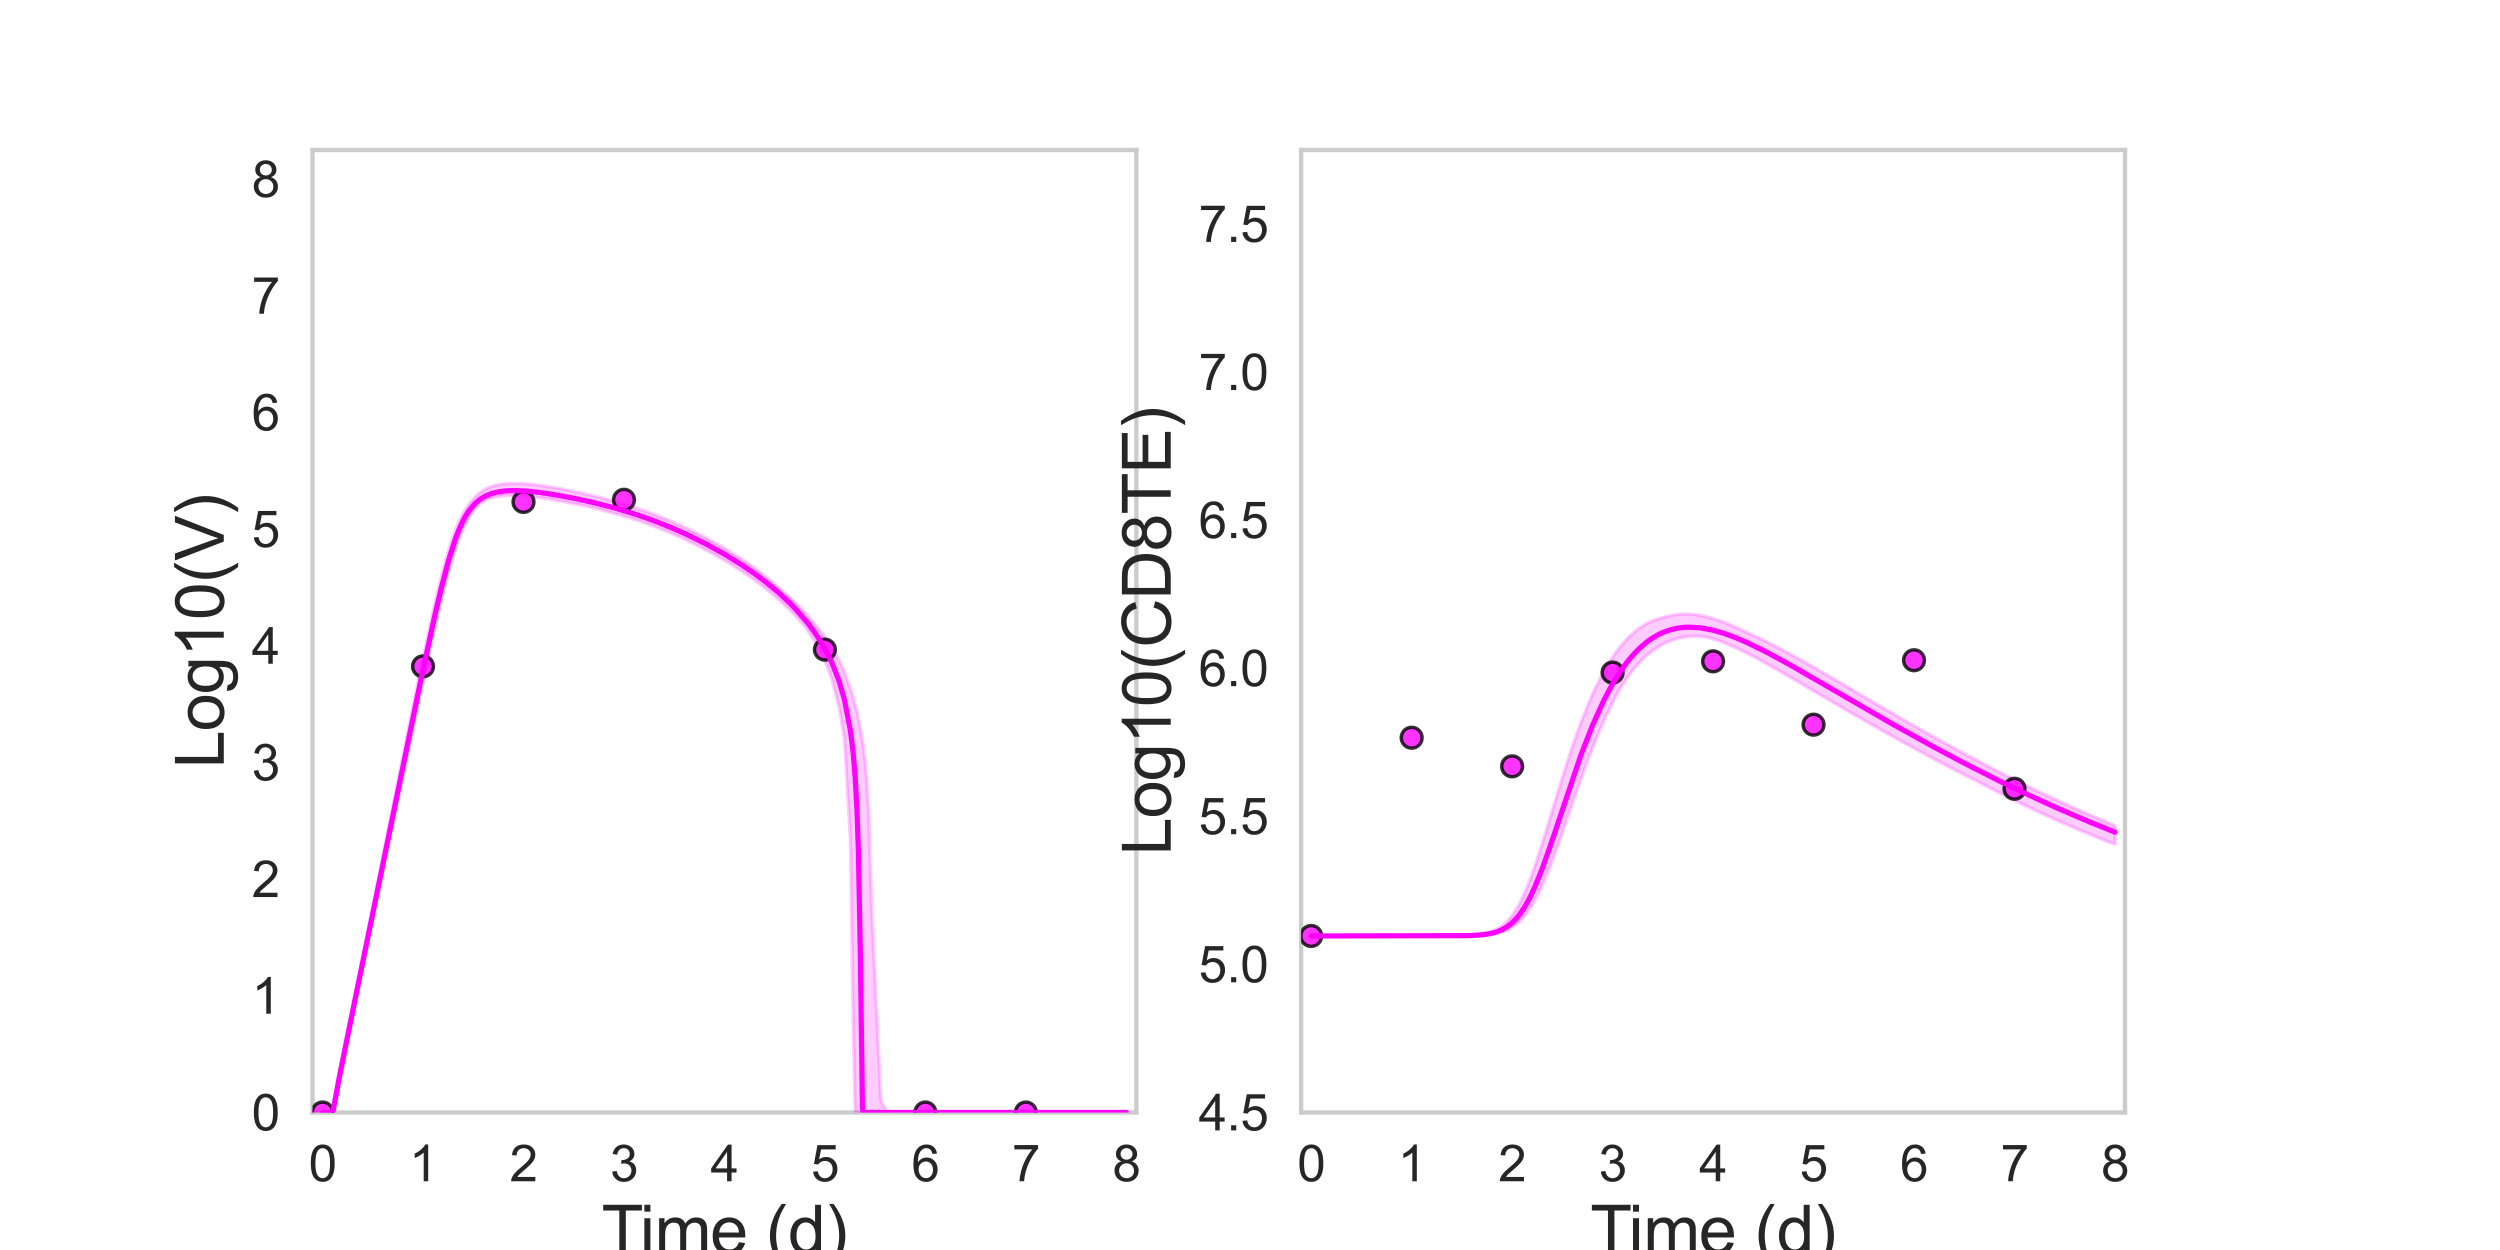 <?xml version="1.0" encoding="utf-8" standalone="no"?>
<!DOCTYPE svg PUBLIC "-//W3C//DTD SVG 1.1//EN"
  "http://www.w3.org/Graphics/SVG/1.1/DTD/svg11.dtd">
<svg xmlns:xlink="http://www.w3.org/1999/xlink" width="720pt" height="360pt" viewBox="0 0 720 360" xmlns="http://www.w3.org/2000/svg" version="1.1">
 <defs>
  <style type="text/css">*{stroke-linejoin: round; stroke-linecap: butt}</style>
 </defs>
 <g id="figure_1">
  <g id="patch_1">
   <path d="M 0 360 
L 720 360 
L 720 0 
L 0 0 
z
" style="fill: #ffffff"/>
  </g>
  <g id="axes_1">
   <g id="patch_2">
    <path d="M 90 320.4 
L 327.273 320.4 
L 327.273 43.2 
L 90 43.2 
z
" style="fill: #ffffff"/>
   </g>
   <g id="matplotlib.axis_1">
    <g id="xtick_1">
     <g id="text_1">
      <!-- 0 -->
      <g style="fill: #262626" transform="translate(88.89 340.207) scale(0.144 -0.144)">
       <defs>
        <path id="ArialMT-30" d="M 266 2259 
Q 266 3072 433 3567 
Q 600 4063 929 4331 
Q 1259 4600 1759 4600 
Q 2128 4600 2406 4451 
Q 2684 4303 2865 4023 
Q 3047 3744 3150 3342 
Q 3253 2941 3253 2259 
Q 3253 1453 3087 958 
Q 2922 463 2592 192 
Q 2263 -78 1759 -78 
Q 1097 -78 719 397 
Q 266 969 266 2259 
z
M 844 2259 
Q 844 1131 1108 757 
Q 1372 384 1759 384 
Q 2147 384 2411 759 
Q 2675 1134 2675 2259 
Q 2675 3391 2411 3762 
Q 2147 4134 1753 4134 
Q 1366 4134 1134 3806 
Q 844 3388 844 2259 
z
" transform="scale(0.016)"/>
       </defs>
       <use xlink:href="#ArialMT-30"/>
      </g>
     </g>
    </g>
    <g id="xtick_2">
     <g id="text_2">
      <!-- 1 -->
      <g style="fill: #262626" transform="translate(117.825 340.207) scale(0.144 -0.144)">
       <defs>
        <path id="ArialMT-31" d="M 2384 0 
L 1822 0 
L 1822 3584 
Q 1619 3391 1289 3197 
Q 959 3003 697 2906 
L 697 3450 
Q 1169 3672 1522 3987 
Q 1875 4303 2022 4600 
L 2384 4600 
L 2384 0 
z
" transform="scale(0.016)"/>
       </defs>
       <use xlink:href="#ArialMT-31"/>
      </g>
     </g>
    </g>
    <g id="xtick_3">
     <g id="text_3">
      <!-- 2 -->
      <g style="fill: #262626" transform="translate(146.761 340.207) scale(0.144 -0.144)">
       <defs>
        <path id="ArialMT-32" d="M 3222 541 
L 3222 0 
L 194 0 
Q 188 203 259 391 
Q 375 700 629 1000 
Q 884 1300 1366 1694 
Q 2113 2306 2375 2664 
Q 2638 3022 2638 3341 
Q 2638 3675 2398 3904 
Q 2159 4134 1775 4134 
Q 1369 4134 1125 3890 
Q 881 3647 878 3216 
L 300 3275 
Q 359 3922 746 4261 
Q 1134 4600 1788 4600 
Q 2447 4600 2831 4234 
Q 3216 3869 3216 3328 
Q 3216 3053 3103 2787 
Q 2991 2522 2730 2228 
Q 2469 1934 1863 1422 
Q 1356 997 1212 845 
Q 1069 694 975 541 
L 3222 541 
z
" transform="scale(0.016)"/>
       </defs>
       <use xlink:href="#ArialMT-32"/>
      </g>
     </g>
    </g>
    <g id="xtick_4">
     <g id="text_4">
      <!-- 3 -->
      <g style="fill: #262626" transform="translate(175.697 340.207) scale(0.144 -0.144)">
       <defs>
        <path id="ArialMT-33" d="M 269 1209 
L 831 1284 
Q 928 806 1161 595 
Q 1394 384 1728 384 
Q 2125 384 2398 659 
Q 2672 934 2672 1341 
Q 2672 1728 2419 1979 
Q 2166 2231 1775 2231 
Q 1616 2231 1378 2169 
L 1441 2663 
Q 1497 2656 1531 2656 
Q 1891 2656 2178 2843 
Q 2466 3031 2466 3422 
Q 2466 3731 2256 3934 
Q 2047 4138 1716 4138 
Q 1388 4138 1169 3931 
Q 950 3725 888 3313 
L 325 3413 
Q 428 3978 793 4289 
Q 1159 4600 1703 4600 
Q 2078 4600 2393 4439 
Q 2709 4278 2876 4000 
Q 3044 3722 3044 3409 
Q 3044 3113 2884 2869 
Q 2725 2625 2413 2481 
Q 2819 2388 3044 2092 
Q 3269 1797 3269 1353 
Q 3269 753 2831 336 
Q 2394 -81 1725 -81 
Q 1122 -81 723 278 
Q 325 638 269 1209 
z
" transform="scale(0.016)"/>
       </defs>
       <use xlink:href="#ArialMT-33"/>
      </g>
     </g>
    </g>
    <g id="xtick_5">
     <g id="text_5">
      <!-- 4 -->
      <g style="fill: #262626" transform="translate(204.632 340.207) scale(0.144 -0.144)">
       <defs>
        <path id="ArialMT-34" d="M 2069 0 
L 2069 1097 
L 81 1097 
L 81 1613 
L 2172 4581 
L 2631 4581 
L 2631 1613 
L 3250 1613 
L 3250 1097 
L 2631 1097 
L 2631 0 
L 2069 0 
z
M 2069 1613 
L 2069 3678 
L 634 1613 
L 2069 1613 
z
" transform="scale(0.016)"/>
       </defs>
       <use xlink:href="#ArialMT-34"/>
      </g>
     </g>
    </g>
    <g id="xtick_6">
     <g id="text_6">
      <!-- 5 -->
      <g style="fill: #262626" transform="translate(233.568 340.207) scale(0.144 -0.144)">
       <defs>
        <path id="ArialMT-35" d="M 266 1200 
L 856 1250 
Q 922 819 1161 601 
Q 1400 384 1738 384 
Q 2144 384 2425 690 
Q 2706 997 2706 1503 
Q 2706 1984 2436 2262 
Q 2166 2541 1728 2541 
Q 1456 2541 1237 2417 
Q 1019 2294 894 2097 
L 366 2166 
L 809 4519 
L 3088 4519 
L 3088 3981 
L 1259 3981 
L 1013 2750 
Q 1425 3038 1878 3038 
Q 2478 3038 2890 2622 
Q 3303 2206 3303 1553 
Q 3303 931 2941 478 
Q 2500 -78 1738 -78 
Q 1113 -78 717 272 
Q 322 622 266 1200 
z
" transform="scale(0.016)"/>
       </defs>
       <use xlink:href="#ArialMT-35"/>
      </g>
     </g>
    </g>
    <g id="xtick_7">
     <g id="text_7">
      <!-- 6 -->
      <g style="fill: #262626" transform="translate(262.504 340.207) scale(0.144 -0.144)">
       <defs>
        <path id="ArialMT-36" d="M 3184 3459 
L 2625 3416 
Q 2550 3747 2413 3897 
Q 2184 4138 1850 4138 
Q 1581 4138 1378 3988 
Q 1113 3794 959 3422 
Q 806 3050 800 2363 
Q 1003 2672 1297 2822 
Q 1591 2972 1913 2972 
Q 2475 2972 2870 2558 
Q 3266 2144 3266 1488 
Q 3266 1056 3080 686 
Q 2894 316 2569 119 
Q 2244 -78 1831 -78 
Q 1128 -78 684 439 
Q 241 956 241 2144 
Q 241 3472 731 4075 
Q 1159 4600 1884 4600 
Q 2425 4600 2770 4297 
Q 3116 3994 3184 3459 
z
M 888 1484 
Q 888 1194 1011 928 
Q 1134 663 1356 523 
Q 1578 384 1822 384 
Q 2178 384 2434 671 
Q 2691 959 2691 1453 
Q 2691 1928 2437 2201 
Q 2184 2475 1800 2475 
Q 1419 2475 1153 2201 
Q 888 1928 888 1484 
z
" transform="scale(0.016)"/>
       </defs>
       <use xlink:href="#ArialMT-36"/>
      </g>
     </g>
    </g>
    <g id="xtick_8">
     <g id="text_8">
      <!-- 7 -->
      <g style="fill: #262626" transform="translate(291.44 340.207) scale(0.144 -0.144)">
       <defs>
        <path id="ArialMT-37" d="M 303 3981 
L 303 4522 
L 3269 4522 
L 3269 4084 
Q 2831 3619 2401 2847 
Q 1972 2075 1738 1259 
Q 1569 684 1522 0 
L 944 0 
Q 953 541 1156 1306 
Q 1359 2072 1739 2783 
Q 2119 3494 2547 3981 
L 303 3981 
z
" transform="scale(0.016)"/>
       </defs>
       <use xlink:href="#ArialMT-37"/>
      </g>
     </g>
    </g>
    <g id="xtick_9">
     <g id="text_9">
      <!-- 8 -->
      <g style="fill: #262626" transform="translate(320.375 340.207) scale(0.144 -0.144)">
       <defs>
        <path id="ArialMT-38" d="M 1131 2484 
Q 781 2613 612 2850 
Q 444 3088 444 3419 
Q 444 3919 803 4259 
Q 1163 4600 1759 4600 
Q 2359 4600 2725 4251 
Q 3091 3903 3091 3403 
Q 3091 3084 2923 2848 
Q 2756 2613 2416 2484 
Q 2838 2347 3058 2040 
Q 3278 1734 3278 1309 
Q 3278 722 2862 322 
Q 2447 -78 1769 -78 
Q 1091 -78 675 323 
Q 259 725 259 1325 
Q 259 1772 486 2073 
Q 713 2375 1131 2484 
z
M 1019 3438 
Q 1019 3113 1228 2906 
Q 1438 2700 1772 2700 
Q 2097 2700 2305 2904 
Q 2513 3109 2513 3406 
Q 2513 3716 2298 3927 
Q 2084 4138 1766 4138 
Q 1444 4138 1231 3931 
Q 1019 3725 1019 3438 
z
M 838 1322 
Q 838 1081 952 856 
Q 1066 631 1291 507 
Q 1516 384 1775 384 
Q 2178 384 2440 643 
Q 2703 903 2703 1303 
Q 2703 1709 2433 1975 
Q 2163 2241 1756 2241 
Q 1359 2241 1098 1978 
Q 838 1716 838 1322 
z
" transform="scale(0.016)"/>
       </defs>
       <use xlink:href="#ArialMT-38"/>
      </g>
     </g>
    </g>
    <g id="text_10">
     <!-- Time (d) -->
     <g style="fill: #262626" transform="translate(173.266 361.046) scale(0.192 -0.192)">
      <defs>
       <path id="ArialMT-54" d="M 1659 0 
L 1659 4041 
L 150 4041 
L 150 4581 
L 3781 4581 
L 3781 4041 
L 2266 4041 
L 2266 0 
L 1659 0 
z
" transform="scale(0.016)"/>
       <path id="ArialMT-69" d="M 425 3934 
L 425 4581 
L 988 4581 
L 988 3934 
L 425 3934 
z
M 425 0 
L 425 3319 
L 988 3319 
L 988 0 
L 425 0 
z
" transform="scale(0.016)"/>
       <path id="ArialMT-6d" d="M 422 0 
L 422 3319 
L 925 3319 
L 925 2853 
Q 1081 3097 1340 3245 
Q 1600 3394 1931 3394 
Q 2300 3394 2536 3241 
Q 2772 3088 2869 2813 
Q 3263 3394 3894 3394 
Q 4388 3394 4653 3120 
Q 4919 2847 4919 2278 
L 4919 0 
L 4359 0 
L 4359 2091 
Q 4359 2428 4304 2576 
Q 4250 2725 4106 2815 
Q 3963 2906 3769 2906 
Q 3419 2906 3187 2673 
Q 2956 2441 2956 1928 
L 2956 0 
L 2394 0 
L 2394 2156 
Q 2394 2531 2256 2718 
Q 2119 2906 1806 2906 
Q 1569 2906 1367 2781 
Q 1166 2656 1075 2415 
Q 984 2175 984 1722 
L 984 0 
L 422 0 
z
" transform="scale(0.016)"/>
       <path id="ArialMT-65" d="M 2694 1069 
L 3275 997 
Q 3138 488 2766 206 
Q 2394 -75 1816 -75 
Q 1088 -75 661 373 
Q 234 822 234 1631 
Q 234 2469 665 2931 
Q 1097 3394 1784 3394 
Q 2450 3394 2872 2941 
Q 3294 2488 3294 1666 
Q 3294 1616 3291 1516 
L 816 1516 
Q 847 969 1125 678 
Q 1403 388 1819 388 
Q 2128 388 2347 550 
Q 2566 713 2694 1069 
z
M 847 1978 
L 2700 1978 
Q 2663 2397 2488 2606 
Q 2219 2931 1791 2931 
Q 1403 2931 1139 2672 
Q 875 2413 847 1978 
z
" transform="scale(0.016)"/>
       <path id="ArialMT-20" transform="scale(0.016)"/>
       <path id="ArialMT-28" d="M 1497 -1347 
Q 1031 -759 709 28 
Q 388 816 388 1659 
Q 388 2403 628 3084 
Q 909 3875 1497 4659 
L 1900 4659 
Q 1522 4009 1400 3731 
Q 1209 3300 1100 2831 
Q 966 2247 966 1656 
Q 966 153 1900 -1347 
L 1497 -1347 
z
" transform="scale(0.016)"/>
       <path id="ArialMT-64" d="M 2575 0 
L 2575 419 
Q 2259 -75 1647 -75 
Q 1250 -75 917 144 
Q 584 363 401 755 
Q 219 1147 219 1656 
Q 219 2153 384 2558 
Q 550 2963 881 3178 
Q 1213 3394 1622 3394 
Q 1922 3394 2156 3267 
Q 2391 3141 2538 2938 
L 2538 4581 
L 3097 4581 
L 3097 0 
L 2575 0 
z
M 797 1656 
Q 797 1019 1065 703 
Q 1334 388 1700 388 
Q 2069 388 2326 689 
Q 2584 991 2584 1609 
Q 2584 2291 2321 2609 
Q 2059 2928 1675 2928 
Q 1300 2928 1048 2622 
Q 797 2316 797 1656 
z
" transform="scale(0.016)"/>
       <path id="ArialMT-29" d="M 791 -1347 
L 388 -1347 
Q 1322 153 1322 1656 
Q 1322 2244 1188 2822 
Q 1081 3291 891 3722 
Q 769 4003 388 4659 
L 791 4659 
Q 1378 3875 1659 3084 
Q 1900 2403 1900 1659 
Q 1900 816 1576 28 
Q 1253 -759 791 -1347 
z
" transform="scale(0.016)"/>
      </defs>
      <use xlink:href="#ArialMT-54"/>
      <use xlink:href="#ArialMT-69" x="57.334"/>
      <use xlink:href="#ArialMT-6d" x="79.551"/>
      <use xlink:href="#ArialMT-65" x="162.852"/>
      <use xlink:href="#ArialMT-20" x="218.467"/>
      <use xlink:href="#ArialMT-28" x="246.25"/>
      <use xlink:href="#ArialMT-64" x="279.551"/>
      <use xlink:href="#ArialMT-29" x="335.166"/>
     </g>
    </g>
   </g>
   <g id="matplotlib.axis_2">
    <g id="ytick_1">
     <g id="text_11">
      <!-- 0 -->
      <g style="fill: #262626" transform="translate(72.492 325.554) scale(0.144 -0.144)">
       <use xlink:href="#ArialMT-30"/>
      </g>
     </g>
    </g>
    <g id="ytick_2">
     <g id="text_12">
      <!-- 1 -->
      <g style="fill: #262626" transform="translate(72.492 291.954) scale(0.144 -0.144)">
       <use xlink:href="#ArialMT-31"/>
      </g>
     </g>
    </g>
    <g id="ytick_3">
     <g id="text_13">
      <!-- 2 -->
      <g style="fill: #262626" transform="translate(72.492 258.354) scale(0.144 -0.144)">
       <use xlink:href="#ArialMT-32"/>
      </g>
     </g>
    </g>
    <g id="ytick_4">
     <g id="text_14">
      <!-- 3 -->
      <g style="fill: #262626" transform="translate(72.492 224.754) scale(0.144 -0.144)">
       <use xlink:href="#ArialMT-33"/>
      </g>
     </g>
    </g>
    <g id="ytick_5">
     <g id="text_15">
      <!-- 4 -->
      <g style="fill: #262626" transform="translate(72.492 191.154) scale(0.144 -0.144)">
       <use xlink:href="#ArialMT-34"/>
      </g>
     </g>
    </g>
    <g id="ytick_6">
     <g id="text_16">
      <!-- 5 -->
      <g style="fill: #262626" transform="translate(72.492 157.554) scale(0.144 -0.144)">
       <use xlink:href="#ArialMT-35"/>
      </g>
     </g>
    </g>
    <g id="ytick_7">
     <g id="text_17">
      <!-- 6 -->
      <g style="fill: #262626" transform="translate(72.492 123.954) scale(0.144 -0.144)">
       <use xlink:href="#ArialMT-36"/>
      </g>
     </g>
    </g>
    <g id="ytick_8">
     <g id="text_18">
      <!-- 7 -->
      <g style="fill: #262626" transform="translate(72.492 90.354) scale(0.144 -0.144)">
       <use xlink:href="#ArialMT-37"/>
      </g>
     </g>
    </g>
    <g id="ytick_9">
     <g id="text_19">
      <!-- 8 -->
      <g style="fill: #262626" transform="translate(72.492 56.754) scale(0.144 -0.144)">
       <use xlink:href="#ArialMT-38"/>
      </g>
     </g>
    </g>
    <g id="text_20">
     <!-- Log10(V) -->
     <g style="fill: #262626" transform="translate(64.451 221.289) rotate(-90) scale(0.192 -0.192)">
      <defs>
       <path id="ArialMT-4c" d="M 469 0 
L 469 4581 
L 1075 4581 
L 1075 541 
L 3331 541 
L 3331 0 
L 469 0 
z
" transform="scale(0.016)"/>
       <path id="ArialMT-6f" d="M 213 1659 
Q 213 2581 725 3025 
Q 1153 3394 1769 3394 
Q 2453 3394 2887 2945 
Q 3322 2497 3322 1706 
Q 3322 1066 3130 698 
Q 2938 331 2570 128 
Q 2203 -75 1769 -75 
Q 1072 -75 642 372 
Q 213 819 213 1659 
z
M 791 1659 
Q 791 1022 1069 705 
Q 1347 388 1769 388 
Q 2188 388 2466 706 
Q 2744 1025 2744 1678 
Q 2744 2294 2464 2611 
Q 2184 2928 1769 2928 
Q 1347 2928 1069 2612 
Q 791 2297 791 1659 
z
" transform="scale(0.016)"/>
       <path id="ArialMT-67" d="M 319 -275 
L 866 -356 
Q 900 -609 1056 -725 
Q 1266 -881 1628 -881 
Q 2019 -881 2231 -725 
Q 2444 -569 2519 -288 
Q 2563 -116 2559 434 
Q 2191 0 1641 0 
Q 956 0 581 494 
Q 206 988 206 1678 
Q 206 2153 378 2554 
Q 550 2956 876 3175 
Q 1203 3394 1644 3394 
Q 2231 3394 2613 2919 
L 2613 3319 
L 3131 3319 
L 3131 450 
Q 3131 -325 2973 -648 
Q 2816 -972 2473 -1159 
Q 2131 -1347 1631 -1347 
Q 1038 -1347 672 -1080 
Q 306 -813 319 -275 
z
M 784 1719 
Q 784 1066 1043 766 
Q 1303 466 1694 466 
Q 2081 466 2343 764 
Q 2606 1063 2606 1700 
Q 2606 2309 2336 2618 
Q 2066 2928 1684 2928 
Q 1309 2928 1046 2623 
Q 784 2319 784 1719 
z
" transform="scale(0.016)"/>
       <path id="ArialMT-56" d="M 1803 0 
L 28 4581 
L 684 4581 
L 1875 1253 
Q 2019 853 2116 503 
Q 2222 878 2363 1253 
L 3600 4581 
L 4219 4581 
L 2425 0 
L 1803 0 
z
" transform="scale(0.016)"/>
      </defs>
      <use xlink:href="#ArialMT-4c"/>
      <use xlink:href="#ArialMT-6f" x="55.615"/>
      <use xlink:href="#ArialMT-67" x="111.23"/>
      <use xlink:href="#ArialMT-31" x="166.846"/>
      <use xlink:href="#ArialMT-30" x="222.461"/>
      <use xlink:href="#ArialMT-28" x="278.076"/>
      <use xlink:href="#ArialMT-56" x="311.377"/>
      <use xlink:href="#ArialMT-29" x="378.076"/>
     </g>
    </g>
   </g>
   <g id="patch_3">
    <path d="M 90 320.4 
L 90 43.2 
" style="fill: none; stroke: #cccccc; stroke-width: 1.25; stroke-linejoin: miter; stroke-linecap: square"/>
   </g>
   <g id="patch_4">
    <path d="M 327.273 320.4 
L 327.273 43.2 
" style="fill: none; stroke: #cccccc; stroke-width: 1.25; stroke-linejoin: miter; stroke-linecap: square"/>
   </g>
   <g id="patch_5">
    <path d="M 90 320.4 
L 327.273 320.4 
" style="fill: none; stroke: #cccccc; stroke-width: 1.25; stroke-linejoin: miter; stroke-linecap: square"/>
   </g>
   <g id="patch_6">
    <path d="M 90 43.2 
L 327.273 43.2 
" style="fill: none; stroke: #cccccc; stroke-width: 1.25; stroke-linejoin: miter; stroke-linecap: square"/>
   </g>
   <g id="PolyCollection_1">
    <defs>
     <path id="m61a32fb7ac" d="M 92.894 -39.6 
L 92.894 -39.6 
L 92.895 -39.6 
L 92.905 -39.6 
L 93.008 -39.6 
L 93.145 -39.6 
L 93.484 -39.6 
L 93.833 -39.6 
L 94.447 -39.6 
L 95.062 -39.6 
L 95.924 -39.6 
L 96.786 -43.49 
L 97.74 -48.391 
L 98.694 -53.175 
L 99.676 -58.027 
L 100.658 -62.838 
L 101.641 -67.635 
L 102.623 -72.421 
L 103.605 -77.2 
L 104.588 -81.987 
L 105.57 -86.764 
L 106.552 -91.543 
L 107.535 -96.321 
L 108.517 -101.057 
L 109.499 -105.769 
L 110.481 -110.468 
L 111.464 -115.144 
L 112.446 -119.804 
L 113.428 -124.461 
L 114.411 -129.115 
L 115.393 -133.766 
L 116.375 -138.411 
L 117.358 -143.048 
L 118.34 -147.676 
L 119.322 -152.289 
L 120.305 -156.884 
L 121.287 -161.452 
L 122.269 -165.986 
L 123.251 -170.472 
L 124.234 -174.895 
L 125.216 -179.235 
L 126.198 -183.465 
L 127.181 -187.554 
L 128.163 -191.467 
L 129.145 -195.163 
L 130.128 -198.601 
L 131.11 -201.743 
L 132.092 -204.562 
L 133.075 -207.039 
L 134.057 -209.174 
L 135.039 -210.981 
L 136.021 -212.486 
L 136.817 -213.513 
L 137.632 -214.395 
L 138.326 -215.028 
L 139.046 -215.598 
L 139.688 -215.913 
L 140.331 -216.182 
L 140.973 -216.412 
L 141.513 -216.577 
L 142.097 -216.732 
L 142.599 -216.846 
L 143.11 -216.946 
L 143.548 -217.019 
L 144.012 -217.086 
L 144.41 -217.135 
L 144.823 -217.177 
L 145.182 -217.208 
L 145.556 -217.233 
L 145.888 -217.254 
L 146.227 -217.27 
L 146.566 -217.28 
L 146.86 -217.288 
L 147.178 -217.293 
L 147.496 -217.294 
L 147.781 -217.292 
L 148.068 -217.289 
L 148.355 -217.285 
L 148.643 -217.277 
L 148.93 -217.268 
L 149.217 -217.255 
L 149.504 -217.241 
L 149.791 -217.228 
L 150.078 -217.213 
L 150.365 -217.194 
L 150.652 -217.175 
L 150.939 -217.153 
L 151.226 -217.128 
L 151.513 -217.103 
L 151.801 -217.079 
L 152.088 -217.054 
L 152.375 -217.029 
L 152.662 -216.999 
L 152.949 -216.969 
L 153.236 -216.939 
L 153.523 -216.905 
L 153.81 -216.87 
L 154.099 -216.836 
L 154.389 -216.801 
L 154.682 -216.766 
L 154.978 -216.728 
L 155.278 -216.688 
L 155.582 -216.648 
L 155.89 -216.605 
L 156.202 -216.559 
L 156.52 -216.512 
L 156.843 -216.465 
L 157.171 -216.416 
L 158.809 -216.161 
L 159.287 -216.079 
L 161.069 -215.772 
L 161.714 -215.655 
L 163.608 -215.295 
L 164.427 -215.134 
L 166.4 -214.727 
L 167.381 -214.52 
L 169.395 -214.067 
L 170.517 -213.808 
L 172.545 -213.317 
L 173.781 -213.002 
L 175.808 -212.468 
L 177.133 -212.098 
L 179.361 -211.456 
L 180.707 -211.043 
L 182.657 -210.427 
L 184.072 -209.955 
L 186.161 -209.234 
L 187.59 -208.714 
L 189.542 -207.982 
L 191.008 -207.406 
L 193.051 -206.55 
L 194.517 -205.907 
L 196.624 -204.952 
L 198.069 -204.267 
L 199.967 -203.343 
L 201.441 -202.595 
L 203.415 -201.564 
L 204.888 -200.761 
L 206.917 -199.623 
L 208.372 -198.772 
L 210.45 -197.517 
L 211.879 -196.617 
L 213.75 -195.403 
L 215.21 -194.411 
L 217.164 -193.038 
L 218.628 -191.955 
L 220.649 -190.402 
L 222.105 -189.217 
L 224.191 -187.437 
L 225.63 -186.125 
L 227.537 -184.299 
L 229.013 -182.763 
L 231.016 -180.489 
L 232.503 -178.616 
L 234.589 -175.418 
L 236.073 -172.762 
L 238.236 -168.091 
L 239.707 -163.951 
L 241.677 -156.236 
L 243.193 -147.222 
L 244.906 -118.232 
L 245.712 -65.511 
L 246.275 -39.6 
L 246.832 -39.6 
L 247.23 -39.6 
L 247.628 -39.6 
L 247.812 -39.6 
L 248.022 -39.6 
L 248.188 -39.6 
L 248.372 -39.6 
L 248.556 -39.6 
L 248.752 -39.6 
L 248.973 -39.6 
L 249.249 -39.6 
L 249.587 -39.6 
L 250.157 -39.6 
L 251.053 -39.6 
L 252.53 -39.6 
L 253.702 -39.6 
L 255.571 -39.6 
L 256.904 -39.6 
L 259.064 -39.6 
L 260.485 -39.6 
L 262.876 -39.6 
L 264.34 -39.6 
L 266.541 -39.6 
L 268.108 -39.6 
L 270.541 -39.6 
L 272.177 -39.6 
L 274.84 -39.6 
L 276.533 -39.6 
L 279.112 -39.6 
L 280.941 -39.6 
L 283.835 -39.6 
L 285.808 -39.6 
L 288.702 -39.6 
L 290.974 -39.6 
L 293.868 -39.6 
L 296.762 -39.6 
L 299.655 -39.6 
L 302.549 -39.6 
L 305.442 -39.6 
L 308.336 -39.6 
L 311.229 -39.6 
L 314.123 -39.6 
L 317.017 -39.6 
L 319.91 -39.6 
L 322.804 -39.6 
L 324.379 -39.6 
L 324.379 -39.6 
L 324.379 -39.6 
L 322.804 -39.6 
L 319.91 -39.6 
L 317.017 -39.6 
L 314.123 -39.6 
L 311.229 -39.6 
L 308.336 -39.6 
L 305.442 -39.6 
L 302.549 -39.6 
L 299.655 -39.6 
L 296.762 -39.6 
L 293.868 -39.6 
L 290.974 -39.6 
L 288.702 -39.6 
L 285.808 -39.6 
L 283.835 -39.6 
L 280.941 -39.6 
L 279.112 -39.6 
L 276.533 -39.6 
L 274.84 -39.6 
L 272.177 -39.6 
L 270.541 -39.6 
L 268.108 -39.6 
L 266.541 -39.6 
L 264.34 -39.6 
L 262.876 -39.6 
L 260.485 -39.6 
L 259.064 -39.6 
L 256.904 -39.6 
L 255.571 -39.6 
L 253.702 -42.817 
L 252.53 -67.315 
L 251.053 -98.181 
L 250.157 -126.647 
L 249.587 -135.808 
L 249.249 -139.584 
L 248.973 -142.224 
L 248.752 -143.946 
L 248.556 -145.467 
L 248.372 -146.896 
L 248.188 -147.917 
L 248.022 -148.784 
L 247.812 -149.874 
L 247.628 -150.833 
L 247.23 -152.905 
L 246.832 -154.976 
L 246.275 -156.861 
L 245.712 -159.139 
L 244.906 -161.773 
L 243.193 -166.435 
L 241.677 -169.746 
L 239.707 -173.314 
L 238.236 -175.581 
L 236.073 -178.581 
L 234.589 -180.405 
L 232.503 -182.803 
L 231.016 -184.431 
L 229.013 -186.467 
L 227.537 -187.862 
L 225.63 -189.562 
L 224.191 -190.868 
L 222.105 -192.675 
L 220.649 -193.859 
L 218.628 -195.431 
L 217.164 -196.512 
L 215.21 -197.897 
L 213.75 -198.885 
L 211.879 -200.107 
L 210.45 -201.002 
L 208.372 -202.259 
L 206.917 -203.103 
L 204.888 -204.241 
L 203.415 -205.033 
L 201.441 -206.061 
L 199.967 -206.798 
L 198.069 -207.718 
L 196.624 -208.389 
L 194.517 -209.335 
L 193.051 -209.964 
L 191.008 -210.811 
L 189.542 -211.391 
L 187.59 -212.136 
L 186.161 -212.656 
L 184.072 -213.389 
L 182.657 -213.861 
L 180.707 -214.487 
L 179.361 -214.899 
L 177.133 -215.554 
L 175.808 -215.924 
L 173.781 -216.469 
L 172.545 -216.786 
L 170.517 -217.287 
L 169.395 -217.552 
L 167.381 -218.012 
L 166.4 -218.225 
L 164.427 -218.642 
L 163.608 -218.806 
L 161.714 -219.175 
L 161.069 -219.293 
L 159.287 -219.611 
L 158.809 -219.69 
L 157.171 -219.956 
L 156.843 -220.006 
L 156.52 -220.054 
L 156.202 -220.1 
L 155.89 -220.145 
L 155.582 -220.188 
L 155.278 -220.23 
L 154.978 -220.269 
L 154.682 -220.308 
L 154.389 -220.345 
L 154.099 -220.38 
L 153.81 -220.414 
L 153.523 -220.447 
L 153.236 -220.479 
L 152.949 -220.509 
L 152.662 -220.539 
L 152.375 -220.567 
L 152.088 -220.594 
L 151.801 -220.619 
L 151.513 -220.643 
L 151.226 -220.665 
L 150.939 -220.686 
L 150.652 -220.706 
L 150.365 -220.723 
L 150.078 -220.739 
L 149.791 -220.753 
L 149.504 -220.765 
L 149.217 -220.776 
L 148.93 -220.784 
L 148.643 -220.79 
L 148.355 -220.794 
L 148.068 -220.795 
L 147.781 -220.794 
L 147.496 -220.79 
L 147.178 -220.783 
L 146.86 -220.773 
L 146.566 -220.76 
L 146.227 -220.741 
L 145.888 -220.718 
L 145.556 -220.69 
L 145.182 -220.654 
L 144.823 -220.612 
L 144.41 -220.557 
L 144.012 -220.494 
L 143.548 -220.411 
L 143.11 -220.319 
L 142.599 -220.196 
L 142.097 -220.056 
L 141.513 -219.869 
L 140.973 -219.668 
L 140.331 -219.39 
L 139.688 -219.067 
L 139.046 -218.689 
L 138.326 -218.195 
L 137.632 -217.633 
L 136.817 -216.854 
L 136.021 -215.95 
L 135.039 -214.738 
L 134.057 -213.278 
L 133.075 -211.585 
L 132.092 -209.573 
L 131.11 -207.198 
L 130.128 -204.457 
L 129.145 -201.384 
L 128.163 -197.964 
L 127.181 -194.233 
L 126.198 -190.236 
L 125.216 -186.021 
L 124.234 -181.633 
L 123.251 -177.11 
L 122.269 -172.485 
L 121.287 -167.784 
L 120.305 -163.026 
L 119.322 -158.226 
L 118.34 -153.397 
L 117.358 -148.546 
L 116.375 -143.679 
L 115.393 -138.801 
L 114.411 -133.915 
L 113.428 -129.024 
L 112.446 -124.128 
L 111.464 -119.229 
L 110.481 -114.327 
L 109.499 -109.425 
L 108.517 -104.522 
L 107.535 -99.632 
L 106.552 -94.741 
L 105.57 -89.85 
L 104.588 -84.958 
L 103.605 -80.065 
L 102.623 -75.277 
L 101.641 -70.489 
L 100.658 -65.694 
L 99.676 -60.881 
L 98.694 -56.029 
L 97.74 -51.231 
L 96.786 -46.237 
L 95.924 -41.346 
L 95.062 -39.647 
L 94.447 -39.6 
L 93.833 -39.6 
L 93.484 -39.6 
L 93.145 -39.6 
L 93.008 -39.6 
L 92.905 -39.6 
L 92.895 -39.6 
L 92.894 -39.6 
z
" style="stroke: #ff00ff; stroke-opacity: 0.2"/>
    </defs>
    <g clip-path="url(#p8fd58e6b67)">
     <use xlink:href="#m61a32fb7ac" x="0" y="360" style="fill: #ff00ff; fill-opacity: 0.2; stroke: #ff00ff; stroke-opacity: 0.2"/>
    </g>
   </g>
   <g id="PathCollection_1">
    <defs>
     <path id="m16f780ced9" d="M 0 3 
C 0.796 3 1.559 2.684 2.121 2.121 
C 2.684 1.559 3 0.796 3 0 
C 3 -0.796 2.684 -1.559 2.121 -2.121 
C 1.559 -2.684 0.796 -3 0 -3 
C -0.796 -3 -1.559 -2.684 -2.121 -2.121 
C -2.684 -1.559 -3 -0.796 -3 0 
C -3 0.796 -2.684 1.559 -2.121 2.121 
C -1.559 2.684 -0.796 3 0 3 
z
" style="stroke: #000000; stroke-opacity: 0.8"/>
    </defs>
    <g clip-path="url(#p8fd58e6b67)">
     <use xlink:href="#m16f780ced9" x="92.894" y="320.4" style="fill: #ff00ff; fill-opacity: 0.8; stroke: #000000; stroke-opacity: 0.8"/>
     <use xlink:href="#m16f780ced9" x="121.829" y="191.916" style="fill: #ff00ff; fill-opacity: 0.8; stroke: #000000; stroke-opacity: 0.8"/>
     <use xlink:href="#m16f780ced9" x="150.765" y="144.554" style="fill: #ff00ff; fill-opacity: 0.8; stroke: #000000; stroke-opacity: 0.8"/>
     <use xlink:href="#m16f780ced9" x="179.701" y="143.938" style="fill: #ff00ff; fill-opacity: 0.8; stroke: #000000; stroke-opacity: 0.8"/>
     <use xlink:href="#m16f780ced9" x="237.572" y="187.094" style="fill: #ff00ff; fill-opacity: 0.8; stroke: #000000; stroke-opacity: 0.8"/>
     <use xlink:href="#m16f780ced9" x="266.508" y="320.4" style="fill: #ff00ff; fill-opacity: 0.8; stroke: #000000; stroke-opacity: 0.8"/>
     <use xlink:href="#m16f780ced9" x="295.443" y="320.4" style="fill: #ff00ff; fill-opacity: 0.8; stroke: #000000; stroke-opacity: 0.8"/>
    </g>
   </g>
   <g id="line2d_1">
    <path d="M 92.894 320.4 
L 95.062 320.4 
L 95.924 320.038 
L 97.74 310.149 
L 102.623 286.058 
L 121.287 195.431 
L 125.216 177.354 
L 127.181 169.036 
L 129.145 161.597 
L 131.11 155.373 
L 132.092 152.79 
L 133.075 150.569 
L 134.057 148.694 
L 135.039 147.138 
L 136.817 145.007 
L 138.326 143.743 
L 139.688 142.92 
L 141.513 142.161 
L 143.548 141.647 
L 145.888 141.354 
L 148.355 141.282 
L 151.513 141.423 
L 155.582 141.855 
L 159.287 142.404 
L 164.427 143.332 
L 170.517 144.64 
L 177.133 146.329 
L 182.657 147.99 
L 187.59 149.692 
L 193.051 151.835 
L 198.069 154.058 
L 203.415 156.708 
L 208.372 159.447 
L 213.75 162.771 
L 217.164 165.106 
L 220.649 167.711 
L 224.191 170.643 
L 227.537 173.755 
L 229.013 175.263 
L 232.503 179.271 
L 234.589 182.062 
L 236.073 184.297 
L 238.236 188.077 
L 239.707 191.144 
L 241.677 196.256 
L 243.193 201.508 
L 244.906 210.358 
L 245.712 216.909 
L 246.275 223.574 
L 246.832 233.756 
L 247.23 245.688 
L 247.812 276.815 
L 248.372 318.423 
L 248.556 320.4 
L 324.379 320.4 
L 324.379 320.4 
" clip-path="url(#p8fd58e6b67)" style="fill: none; stroke: #ff00ff; stroke-width: 1.5; stroke-linecap: round"/>
   </g>
  </g>
  <g id="axes_2">
   <g id="patch_7">
    <path d="M 374.727 320.4 
L 612 320.4 
L 612 43.2 
L 374.727 43.2 
z
" style="fill: #ffffff"/>
   </g>
   <g id="matplotlib.axis_3">
    <g id="xtick_10">
     <g id="text_21">
      <!-- 0 -->
      <g style="fill: #262626" transform="translate(373.617 340.207) scale(0.144 -0.144)">
       <use xlink:href="#ArialMT-30"/>
      </g>
     </g>
    </g>
    <g id="xtick_11">
     <g id="text_22">
      <!-- 1 -->
      <g style="fill: #262626" transform="translate(402.553 340.207) scale(0.144 -0.144)">
       <use xlink:href="#ArialMT-31"/>
      </g>
     </g>
    </g>
    <g id="xtick_12">
     <g id="text_23">
      <!-- 2 -->
      <g style="fill: #262626" transform="translate(431.488 340.207) scale(0.144 -0.144)">
       <use xlink:href="#ArialMT-32"/>
      </g>
     </g>
    </g>
    <g id="xtick_13">
     <g id="text_24">
      <!-- 3 -->
      <g style="fill: #262626" transform="translate(460.424 340.207) scale(0.144 -0.144)">
       <use xlink:href="#ArialMT-33"/>
      </g>
     </g>
    </g>
    <g id="xtick_14">
     <g id="text_25">
      <!-- 4 -->
      <g style="fill: #262626" transform="translate(489.36 340.207) scale(0.144 -0.144)">
       <use xlink:href="#ArialMT-34"/>
      </g>
     </g>
    </g>
    <g id="xtick_15">
     <g id="text_26">
      <!-- 5 -->
      <g style="fill: #262626" transform="translate(518.295 340.207) scale(0.144 -0.144)">
       <use xlink:href="#ArialMT-35"/>
      </g>
     </g>
    </g>
    <g id="xtick_16">
     <g id="text_27">
      <!-- 6 -->
      <g style="fill: #262626" transform="translate(547.231 340.207) scale(0.144 -0.144)">
       <use xlink:href="#ArialMT-36"/>
      </g>
     </g>
    </g>
    <g id="xtick_17">
     <g id="text_28">
      <!-- 7 -->
      <g style="fill: #262626" transform="translate(576.167 340.207) scale(0.144 -0.144)">
       <use xlink:href="#ArialMT-37"/>
      </g>
     </g>
    </g>
    <g id="xtick_18">
     <g id="text_29">
      <!-- 8 -->
      <g style="fill: #262626" transform="translate(605.103 340.207) scale(0.144 -0.144)">
       <use xlink:href="#ArialMT-38"/>
      </g>
     </g>
    </g>
    <g id="text_30">
     <!-- Time (d) -->
     <g style="fill: #262626" transform="translate(457.994 361.046) scale(0.192 -0.192)">
      <use xlink:href="#ArialMT-54"/>
      <use xlink:href="#ArialMT-69" x="57.334"/>
      <use xlink:href="#ArialMT-6d" x="79.551"/>
      <use xlink:href="#ArialMT-65" x="162.852"/>
      <use xlink:href="#ArialMT-20" x="218.467"/>
      <use xlink:href="#ArialMT-28" x="246.25"/>
      <use xlink:href="#ArialMT-64" x="279.551"/>
      <use xlink:href="#ArialMT-29" x="335.166"/>
     </g>
    </g>
   </g>
   <g id="matplotlib.axis_4">
    <g id="ytick_10">
     <g id="text_31">
      <!-- 4.5 -->
      <g style="fill: #262626" transform="translate(345.211 325.554) scale(0.144 -0.144)">
       <defs>
        <path id="ArialMT-2e" d="M 581 0 
L 581 641 
L 1222 641 
L 1222 0 
L 581 0 
z
" transform="scale(0.016)"/>
       </defs>
       <use xlink:href="#ArialMT-34"/>
       <use xlink:href="#ArialMT-2e" x="55.615"/>
       <use xlink:href="#ArialMT-35" x="83.398"/>
      </g>
     </g>
    </g>
    <g id="ytick_11">
     <g id="text_32">
      <!-- 5.0 -->
      <g style="fill: #262626" transform="translate(345.211 282.907) scale(0.144 -0.144)">
       <use xlink:href="#ArialMT-35"/>
       <use xlink:href="#ArialMT-2e" x="55.615"/>
       <use xlink:href="#ArialMT-30" x="83.398"/>
      </g>
     </g>
    </g>
    <g id="ytick_12">
     <g id="text_33">
      <!-- 5.5 -->
      <g style="fill: #262626" transform="translate(345.211 240.261) scale(0.144 -0.144)">
       <use xlink:href="#ArialMT-35"/>
       <use xlink:href="#ArialMT-2e" x="55.615"/>
       <use xlink:href="#ArialMT-35" x="83.398"/>
      </g>
     </g>
    </g>
    <g id="ytick_13">
     <g id="text_34">
      <!-- 6.0 -->
      <g style="fill: #262626" transform="translate(345.211 197.615) scale(0.144 -0.144)">
       <use xlink:href="#ArialMT-36"/>
       <use xlink:href="#ArialMT-2e" x="55.615"/>
       <use xlink:href="#ArialMT-30" x="83.398"/>
      </g>
     </g>
    </g>
    <g id="ytick_14">
     <g id="text_35">
      <!-- 6.5 -->
      <g style="fill: #262626" transform="translate(345.211 154.969) scale(0.144 -0.144)">
       <use xlink:href="#ArialMT-36"/>
       <use xlink:href="#ArialMT-2e" x="55.615"/>
       <use xlink:href="#ArialMT-35" x="83.398"/>
      </g>
     </g>
    </g>
    <g id="ytick_15">
     <g id="text_36">
      <!-- 7.0 -->
      <g style="fill: #262626" transform="translate(345.211 112.323) scale(0.144 -0.144)">
       <use xlink:href="#ArialMT-37"/>
       <use xlink:href="#ArialMT-2e" x="55.615"/>
       <use xlink:href="#ArialMT-30" x="83.398"/>
      </g>
     </g>
    </g>
    <g id="ytick_16">
     <g id="text_37">
      <!-- 7.5 -->
      <g style="fill: #262626" transform="translate(345.211 69.677) scale(0.144 -0.144)">
       <use xlink:href="#ArialMT-37"/>
       <use xlink:href="#ArialMT-2e" x="55.615"/>
       <use xlink:href="#ArialMT-35" x="83.398"/>
      </g>
     </g>
    </g>
    <g id="text_38">
     <!-- Log10(CD8TE) -->
     <g style="fill: #262626" transform="translate(337.17 246.357) rotate(-90) scale(0.192 -0.192)">
      <defs>
       <path id="ArialMT-43" d="M 3763 1606 
L 4369 1453 
Q 4178 706 3683 314 
Q 3188 -78 2472 -78 
Q 1731 -78 1267 223 
Q 803 525 561 1097 
Q 319 1669 319 2325 
Q 319 3041 592 3573 
Q 866 4106 1370 4382 
Q 1875 4659 2481 4659 
Q 3169 4659 3637 4309 
Q 4106 3959 4291 3325 
L 3694 3184 
Q 3534 3684 3231 3912 
Q 2928 4141 2469 4141 
Q 1941 4141 1586 3887 
Q 1231 3634 1087 3207 
Q 944 2781 944 2328 
Q 944 1744 1114 1308 
Q 1284 872 1643 656 
Q 2003 441 2422 441 
Q 2931 441 3284 734 
Q 3638 1028 3763 1606 
z
" transform="scale(0.016)"/>
       <path id="ArialMT-44" d="M 494 0 
L 494 4581 
L 2072 4581 
Q 2606 4581 2888 4516 
Q 3281 4425 3559 4188 
Q 3922 3881 4101 3404 
Q 4281 2928 4281 2316 
Q 4281 1794 4159 1391 
Q 4038 988 3847 723 
Q 3656 459 3429 307 
Q 3203 156 2883 78 
Q 2563 0 2147 0 
L 494 0 
z
M 1100 541 
L 2078 541 
Q 2531 541 2789 625 
Q 3047 709 3200 863 
Q 3416 1078 3536 1442 
Q 3656 1806 3656 2325 
Q 3656 3044 3420 3430 
Q 3184 3816 2847 3947 
Q 2603 4041 2063 4041 
L 1100 4041 
L 1100 541 
z
" transform="scale(0.016)"/>
       <path id="ArialMT-45" d="M 506 0 
L 506 4581 
L 3819 4581 
L 3819 4041 
L 1113 4041 
L 1113 2638 
L 3647 2638 
L 3647 2100 
L 1113 2100 
L 1113 541 
L 3925 541 
L 3925 0 
L 506 0 
z
" transform="scale(0.016)"/>
      </defs>
      <use xlink:href="#ArialMT-4c"/>
      <use xlink:href="#ArialMT-6f" x="55.615"/>
      <use xlink:href="#ArialMT-67" x="111.23"/>
      <use xlink:href="#ArialMT-31" x="166.846"/>
      <use xlink:href="#ArialMT-30" x="222.461"/>
      <use xlink:href="#ArialMT-28" x="278.076"/>
      <use xlink:href="#ArialMT-43" x="311.377"/>
      <use xlink:href="#ArialMT-44" x="383.594"/>
      <use xlink:href="#ArialMT-38" x="455.811"/>
      <use xlink:href="#ArialMT-54" x="511.426"/>
      <use xlink:href="#ArialMT-45" x="572.51"/>
      <use xlink:href="#ArialMT-29" x="639.209"/>
     </g>
    </g>
   </g>
   <g id="patch_8">
    <path d="M 374.727 320.4 
L 374.727 43.2 
" style="fill: none; stroke: #cccccc; stroke-width: 1.25; stroke-linejoin: miter; stroke-linecap: square"/>
   </g>
   <g id="patch_9">
    <path d="M 612 320.4 
L 612 43.2 
" style="fill: none; stroke: #cccccc; stroke-width: 1.25; stroke-linejoin: miter; stroke-linecap: square"/>
   </g>
   <g id="patch_10">
    <path d="M 374.727 320.4 
L 612 320.4 
" style="fill: none; stroke: #cccccc; stroke-width: 1.25; stroke-linejoin: miter; stroke-linecap: square"/>
   </g>
   <g id="patch_11">
    <path d="M 374.727 43.2 
L 612 43.2 
" style="fill: none; stroke: #cccccc; stroke-width: 1.25; stroke-linejoin: miter; stroke-linecap: square"/>
   </g>
   <g id="PolyCollection_2">
    <defs>
     <path id="m8bcedd2b1f" d="M 377.621 -90.438 
L 377.621 -90.438 
L 377.622 -90.438 
L 377.632 -90.438 
L 377.735 -90.438 
L 377.872 -90.438 
L 378.211 -90.438 
L 378.56 -90.438 
L 379.175 -90.438 
L 379.789 -90.438 
L 380.651 -90.438 
L 381.513 -90.438 
L 382.467 -90.438 
L 383.421 -90.438 
L 384.403 -90.438 
L 385.386 -90.438 
L 386.368 -90.438 
L 387.35 -90.438 
L 388.333 -90.438 
L 389.315 -90.438 
L 390.297 -90.438 
L 391.28 -90.438 
L 392.262 -90.438 
L 393.244 -90.438 
L 394.226 -90.438 
L 395.209 -90.438 
L 396.191 -90.438 
L 397.173 -90.438 
L 398.156 -90.438 
L 399.138 -90.438 
L 400.12 -90.438 
L 401.103 -90.438 
L 402.085 -90.438 
L 403.067 -90.438 
L 404.049 -90.438 
L 405.032 -90.438 
L 406.014 -90.438 
L 406.996 -90.438 
L 407.979 -90.438 
L 408.961 -90.438 
L 409.943 -90.439 
L 410.926 -90.439 
L 411.908 -90.439 
L 412.89 -90.44 
L 413.873 -90.441 
L 414.855 -90.442 
L 415.837 -90.444 
L 416.819 -90.446 
L 417.802 -90.449 
L 418.784 -90.453 
L 419.766 -90.459 
L 420.749 -90.467 
L 421.544 -90.476 
L 422.359 -90.487 
L 423.054 -90.5 
L 423.773 -90.516 
L 424.415 -90.535 
L 425.058 -90.557 
L 425.7 -90.584 
L 426.24 -90.611 
L 426.824 -90.647 
L 427.326 -90.682 
L 427.837 -90.724 
L 428.275 -90.766 
L 428.739 -90.816 
L 429.137 -90.864 
L 429.55 -90.921 
L 429.909 -90.975 
L 430.284 -91.038 
L 430.615 -91.1 
L 430.955 -91.169 
L 431.294 -91.244 
L 431.587 -91.314 
L 431.905 -91.397 
L 432.223 -91.487 
L 432.509 -91.575 
L 432.796 -91.669 
L 433.083 -91.77 
L 433.37 -91.878 
L 433.657 -91.994 
L 433.944 -92.118 
L 434.231 -92.25 
L 434.518 -92.391 
L 434.805 -92.542 
L 435.092 -92.703 
L 435.379 -92.873 
L 435.667 -93.055 
L 435.954 -93.247 
L 436.241 -93.452 
L 436.528 -93.668 
L 436.815 -93.897 
L 437.102 -94.138 
L 437.389 -94.393 
L 437.676 -94.662 
L 437.963 -94.945 
L 438.25 -95.243 
L 438.537 -95.555 
L 438.826 -95.884 
L 439.116 -96.231 
L 439.409 -96.598 
L 439.705 -96.986 
L 440.005 -97.397 
L 440.309 -97.831 
L 440.617 -98.29 
L 440.93 -98.776 
L 441.247 -99.29 
L 441.57 -99.834 
L 441.898 -100.408 
L 443.536 -103.647 
L 444.015 -104.64 
L 445.796 -108.866 
L 446.441 -110.479 
L 448.336 -115.602 
L 449.154 -117.894 
L 451.127 -123.604 
L 452.108 -126.467 
L 454.122 -132.301 
L 455.244 -135.491 
L 457.272 -141.031 
L 458.509 -144.267 
L 460.535 -149.236 
L 461.86 -152.287 
L 464.088 -156.968 
L 465.434 -159.574 
L 467.385 -162.977 
L 468.799 -165.123 
L 470.889 -167.774 
L 472.318 -169.37 
L 474.269 -171.236 
L 475.735 -172.443 
L 477.779 -173.826 
L 479.245 -174.646 
L 481.351 -175.551 
L 482.796 -176.026 
L 484.695 -176.452 
L 486.168 -176.66 
L 488.143 -176.763 
L 489.615 -176.737 
L 491.644 -176.444 
L 493.099 -176.053 
L 495.177 -175.396 
L 496.606 -174.887 
L 498.478 -174.1 
L 499.937 -173.433 
L 501.891 -172.491 
L 503.355 -171.756 
L 505.376 -170.704 
L 506.832 -169.925 
L 508.918 -168.772 
L 510.357 -167.958 
L 512.264 -166.871 
L 513.74 -166.019 
L 515.744 -164.856 
L 517.231 -163.988 
L 519.316 -162.767 
L 520.8 -161.896 
L 522.963 -160.625 
L 524.434 -159.762 
L 526.405 -158.606 
L 527.92 -157.72 
L 529.633 -156.72 
L 530.439 -156.251 
L 531.002 -155.923 
L 531.559 -155.6 
L 531.957 -155.369 
L 532.355 -155.138 
L 532.54 -155.032 
L 532.749 -154.91 
L 532.916 -154.814 
L 533.1 -154.708 
L 533.283 -154.601 
L 533.479 -154.488 
L 533.701 -154.36 
L 533.976 -154.202 
L 534.314 -154.007 
L 534.884 -153.679 
L 535.78 -153.164 
L 537.258 -152.317 
L 538.43 -151.65 
L 540.298 -150.588 
L 541.632 -149.833 
L 543.791 -148.615 
L 545.212 -147.819 
L 547.603 -146.489 
L 549.067 -145.681 
L 551.268 -144.476 
L 552.835 -143.624 
L 555.269 -142.314 
L 556.904 -141.441 
L 559.567 -140.036 
L 561.261 -139.15 
L 563.839 -137.818 
L 565.668 -136.886 
L 568.562 -135.428 
L 570.535 -134.396 
L 573.429 -132.895 
L 575.702 -131.734 
L 578.595 -130.282 
L 581.489 -128.859 
L 584.382 -127.465 
L 587.276 -126.101 
L 590.169 -124.767 
L 593.063 -123.464 
L 595.957 -122.192 
L 598.85 -120.952 
L 601.744 -119.743 
L 604.637 -118.566 
L 607.531 -117.421 
L 609.106 -116.809 
L 609.106 -122.229 
L 609.106 -122.229 
L 607.531 -122.88 
L 604.637 -124.095 
L 601.744 -125.336 
L 598.85 -126.605 
L 595.957 -127.901 
L 593.063 -129.223 
L 590.169 -130.571 
L 587.276 -131.944 
L 584.382 -133.343 
L 581.489 -134.766 
L 578.595 -136.213 
L 575.702 -137.683 
L 573.429 -138.855 
L 570.535 -140.365 
L 568.562 -141.409 
L 565.668 -142.955 
L 563.839 -143.944 
L 561.261 -145.351 
L 559.567 -146.284 
L 556.904 -147.763 
L 555.269 -148.679 
L 552.835 -150.052 
L 551.268 -150.943 
L 549.067 -152.201 
L 547.603 -153.044 
L 545.212 -154.425 
L 543.791 -155.251 
L 541.632 -156.51 
L 540.298 -157.291 
L 538.43 -158.387 
L 537.258 -159.077 
L 535.78 -159.946 
L 534.884 -160.475 
L 534.314 -160.811 
L 533.976 -161.01 
L 533.701 -161.173 
L 533.479 -161.303 
L 533.283 -161.419 
L 533.1 -161.527 
L 532.916 -161.636 
L 532.749 -161.734 
L 532.54 -161.857 
L 532.355 -161.966 
L 531.957 -162.201 
L 531.559 -162.436 
L 531.002 -162.764 
L 530.439 -163.096 
L 529.633 -163.569 
L 527.92 -164.575 
L 526.405 -165.463 
L 524.434 -166.609 
L 522.963 -167.461 
L 520.8 -168.698 
L 519.316 -169.538 
L 517.231 -170.698 
L 515.744 -171.513 
L 513.74 -172.582 
L 512.264 -173.355 
L 510.357 -174.358 
L 508.918 -175.096 
L 506.832 -176.119 
L 505.376 -176.807 
L 503.355 -177.737 
L 501.891 -178.429 
L 499.937 -179.341 
L 498.478 -179.975 
L 496.606 -180.734 
L 495.177 -181.254 
L 493.099 -181.93 
L 491.644 -182.321 
L 489.615 -182.767 
L 488.143 -182.988 
L 486.168 -183.163 
L 484.695 -183.17 
L 482.796 -183.038 
L 481.351 -182.787 
L 479.245 -182.236 
L 477.779 -181.851 
L 475.735 -181.143 
L 474.269 -180.436 
L 472.318 -179.255 
L 470.889 -178.159 
L 468.799 -176.26 
L 467.385 -174.699 
L 465.434 -172.24 
L 464.088 -170.246 
L 461.86 -166.559 
L 460.535 -164.02 
L 458.509 -159.781 
L 457.272 -156.869 
L 455.244 -151.769 
L 454.122 -148.654 
L 452.108 -142.815 
L 451.127 -139.754 
L 449.154 -133.465 
L 448.336 -130.755 
L 446.441 -124.472 
L 445.796 -122.343 
L 444.015 -116.557 
L 443.536 -115.07 
L 441.898 -110.101 
L 441.57 -109.169 
L 441.247 -108.272 
L 440.93 -107.41 
L 440.617 -106.582 
L 440.309 -105.788 
L 440.005 -105.025 
L 439.705 -104.293 
L 439.409 -103.591 
L 439.116 -102.918 
L 438.826 -102.271 
L 438.537 -101.65 
L 438.25 -101.052 
L 437.963 -100.475 
L 437.676 -99.919 
L 437.389 -99.385 
L 437.102 -98.871 
L 436.815 -98.379 
L 436.528 -97.907 
L 436.241 -97.456 
L 435.954 -97.026 
L 435.667 -96.615 
L 435.379 -96.225 
L 435.092 -95.853 
L 434.805 -95.501 
L 434.518 -95.167 
L 434.231 -94.85 
L 433.944 -94.551 
L 433.657 -94.268 
L 433.37 -94.002 
L 433.083 -93.751 
L 432.796 -93.515 
L 432.509 -93.294 
L 432.223 -93.086 
L 431.905 -92.872 
L 431.587 -92.672 
L 431.294 -92.499 
L 430.955 -92.315 
L 430.615 -92.146 
L 430.284 -91.995 
L 429.909 -91.838 
L 429.55 -91.702 
L 429.137 -91.56 
L 428.739 -91.436 
L 428.275 -91.308 
L 427.837 -91.201 
L 427.326 -91.092 
L 426.824 -90.999 
L 426.24 -90.906 
L 425.7 -90.835 
L 425.058 -90.763 
L 424.415 -90.704 
L 423.773 -90.655 
L 423.054 -90.61 
L 422.359 -90.576 
L 421.544 -90.544 
L 420.749 -90.52 
L 419.766 -90.498 
L 418.784 -90.481 
L 417.802 -90.469 
L 416.819 -90.461 
L 415.837 -90.454 
L 414.855 -90.45 
L 413.873 -90.446 
L 412.89 -90.444 
L 411.908 -90.442 
L 410.926 -90.441 
L 409.943 -90.44 
L 408.961 -90.44 
L 407.979 -90.439 
L 406.996 -90.439 
L 406.014 -90.439 
L 405.032 -90.438 
L 404.049 -90.438 
L 403.067 -90.438 
L 402.085 -90.438 
L 401.103 -90.438 
L 400.12 -90.438 
L 399.138 -90.438 
L 398.156 -90.438 
L 397.173 -90.438 
L 396.191 -90.438 
L 395.209 -90.438 
L 394.226 -90.438 
L 393.244 -90.438 
L 392.262 -90.438 
L 391.28 -90.438 
L 390.297 -90.438 
L 389.315 -90.438 
L 388.333 -90.438 
L 387.35 -90.438 
L 386.368 -90.438 
L 385.386 -90.438 
L 384.403 -90.438 
L 383.421 -90.438 
L 382.467 -90.438 
L 381.513 -90.438 
L 380.651 -90.438 
L 379.789 -90.438 
L 379.175 -90.438 
L 378.56 -90.438 
L 378.211 -90.438 
L 377.872 -90.438 
L 377.735 -90.438 
L 377.632 -90.438 
L 377.622 -90.438 
L 377.621 -90.438 
z
" style="stroke: #ff00ff; stroke-opacity: 0.2"/>
    </defs>
    <g clip-path="url(#pe74e061f35)">
     <use xlink:href="#m8bcedd2b1f" x="0" y="360" style="fill: #ff00ff; fill-opacity: 0.2; stroke: #ff00ff; stroke-opacity: 0.2"/>
    </g>
   </g>
   <g id="PathCollection_2">
    <g clip-path="url(#pe74e061f35)">
     <use xlink:href="#m16f780ced9" x="348.685" y="280.389" style="fill: #ff00ff; fill-opacity: 0.8; stroke: #000000; stroke-opacity: 0.8"/>
     <use xlink:href="#m16f780ced9" x="377.621" y="269.562" style="fill: #ff00ff; fill-opacity: 0.8; stroke: #000000; stroke-opacity: 0.8"/>
     <use xlink:href="#m16f780ced9" x="406.557" y="212.467" style="fill: #ff00ff; fill-opacity: 0.8; stroke: #000000; stroke-opacity: 0.8"/>
     <use xlink:href="#m16f780ced9" x="435.492" y="220.706" style="fill: #ff00ff; fill-opacity: 0.8; stroke: #000000; stroke-opacity: 0.8"/>
     <use xlink:href="#m16f780ced9" x="464.428" y="193.699" style="fill: #ff00ff; fill-opacity: 0.8; stroke: #000000; stroke-opacity: 0.8"/>
     <use xlink:href="#m16f780ced9" x="493.364" y="190.461" style="fill: #ff00ff; fill-opacity: 0.8; stroke: #000000; stroke-opacity: 0.8"/>
     <use xlink:href="#m16f780ced9" x="522.299" y="208.708" style="fill: #ff00ff; fill-opacity: 0.8; stroke: #000000; stroke-opacity: 0.8"/>
     <use xlink:href="#m16f780ced9" x="551.235" y="190.149" style="fill: #ff00ff; fill-opacity: 0.8; stroke: #000000; stroke-opacity: 0.8"/>
     <use xlink:href="#m16f780ced9" x="580.171" y="227.164" style="fill: #ff00ff; fill-opacity: 0.8; stroke: #000000; stroke-opacity: 0.8"/>
    </g>
   </g>
   <g id="line2d_2">
    <path d="M 377.621 269.562 
L 423.054 269.462 
L 426.824 269.229 
L 429.137 268.887 
L 430.955 268.416 
L 432.509 267.798 
L 433.944 266.985 
L 435.379 265.878 
L 436.528 264.738 
L 437.676 263.341 
L 439.116 261.195 
L 440.617 258.47 
L 441.898 255.754 
L 444.015 250.558 
L 446.441 243.764 
L 455.244 217.633 
L 458.509 209.217 
L 461.86 201.797 
L 464.088 197.575 
L 465.434 195.293 
L 467.385 192.337 
L 468.799 190.441 
L 470.889 188.004 
L 472.318 186.572 
L 474.269 184.907 
L 475.735 183.863 
L 477.779 182.68 
L 479.245 182.015 
L 481.351 181.302 
L 482.796 180.967 
L 484.695 180.7 
L 486.168 180.618 
L 489.615 180.798 
L 493.099 181.434 
L 496.606 182.443 
L 499.937 183.673 
L 503.355 185.15 
L 508.918 187.887 
L 515.744 191.604 
L 526.405 197.754 
L 545.212 208.631 
L 556.904 215.112 
L 565.668 219.768 
L 575.702 224.856 
L 584.382 229.032 
L 593.063 232.984 
L 601.744 236.7 
L 609.106 239.661 
L 609.106 239.661 
" clip-path="url(#pe74e061f35)" style="fill: none; stroke: #ff00ff; stroke-width: 1.5; stroke-linecap: round"/>
   </g>
  </g>
  <g id="legend_1">
   <g id="patch_12">
    <path d="M 769.44 42.519 
L 861.495 42.519 
Q 865.335 42.519 865.335 38.679 
L 865.335 13.44 
Q 865.335 9.6 861.495 9.6 
L 769.44 9.6 
Q 765.6 9.6 765.6 13.44 
L 765.6 38.679 
Q 765.6 42.519 769.44 42.519 
z
" style="fill: #ffffff; opacity: 0.8; stroke: #cccccc; stroke-linejoin: miter"/>
   </g>
   <g id="PathCollection_3">
    <g>
     <use xlink:href="#m16f780ced9" x="792.48" y="25.983" style="fill: #ff00ff; fill-opacity: 0.8; stroke: #000000; stroke-opacity: 0.8"/>
    </g>
   </g>
   <g id="text_39">
    <!-- 110 -->
    <g style="fill: #262626" transform="translate(827.04 31.023) scale(0.192 -0.192)">
     <use xlink:href="#ArialMT-31"/>
     <use xlink:href="#ArialMT-31" x="48.24"/>
     <use xlink:href="#ArialMT-30" x="103.855"/>
    </g>
   </g>
  </g>
 </g>
 <defs>
  <clipPath id="p8fd58e6b67">
   <rect x="90" y="43.2" width="237.273" height="277.2"/>
  </clipPath>
  <clipPath id="pe74e061f35">
   <rect x="374.727" y="43.2" width="237.273" height="277.2"/>
  </clipPath>
 </defs>
</svg>
